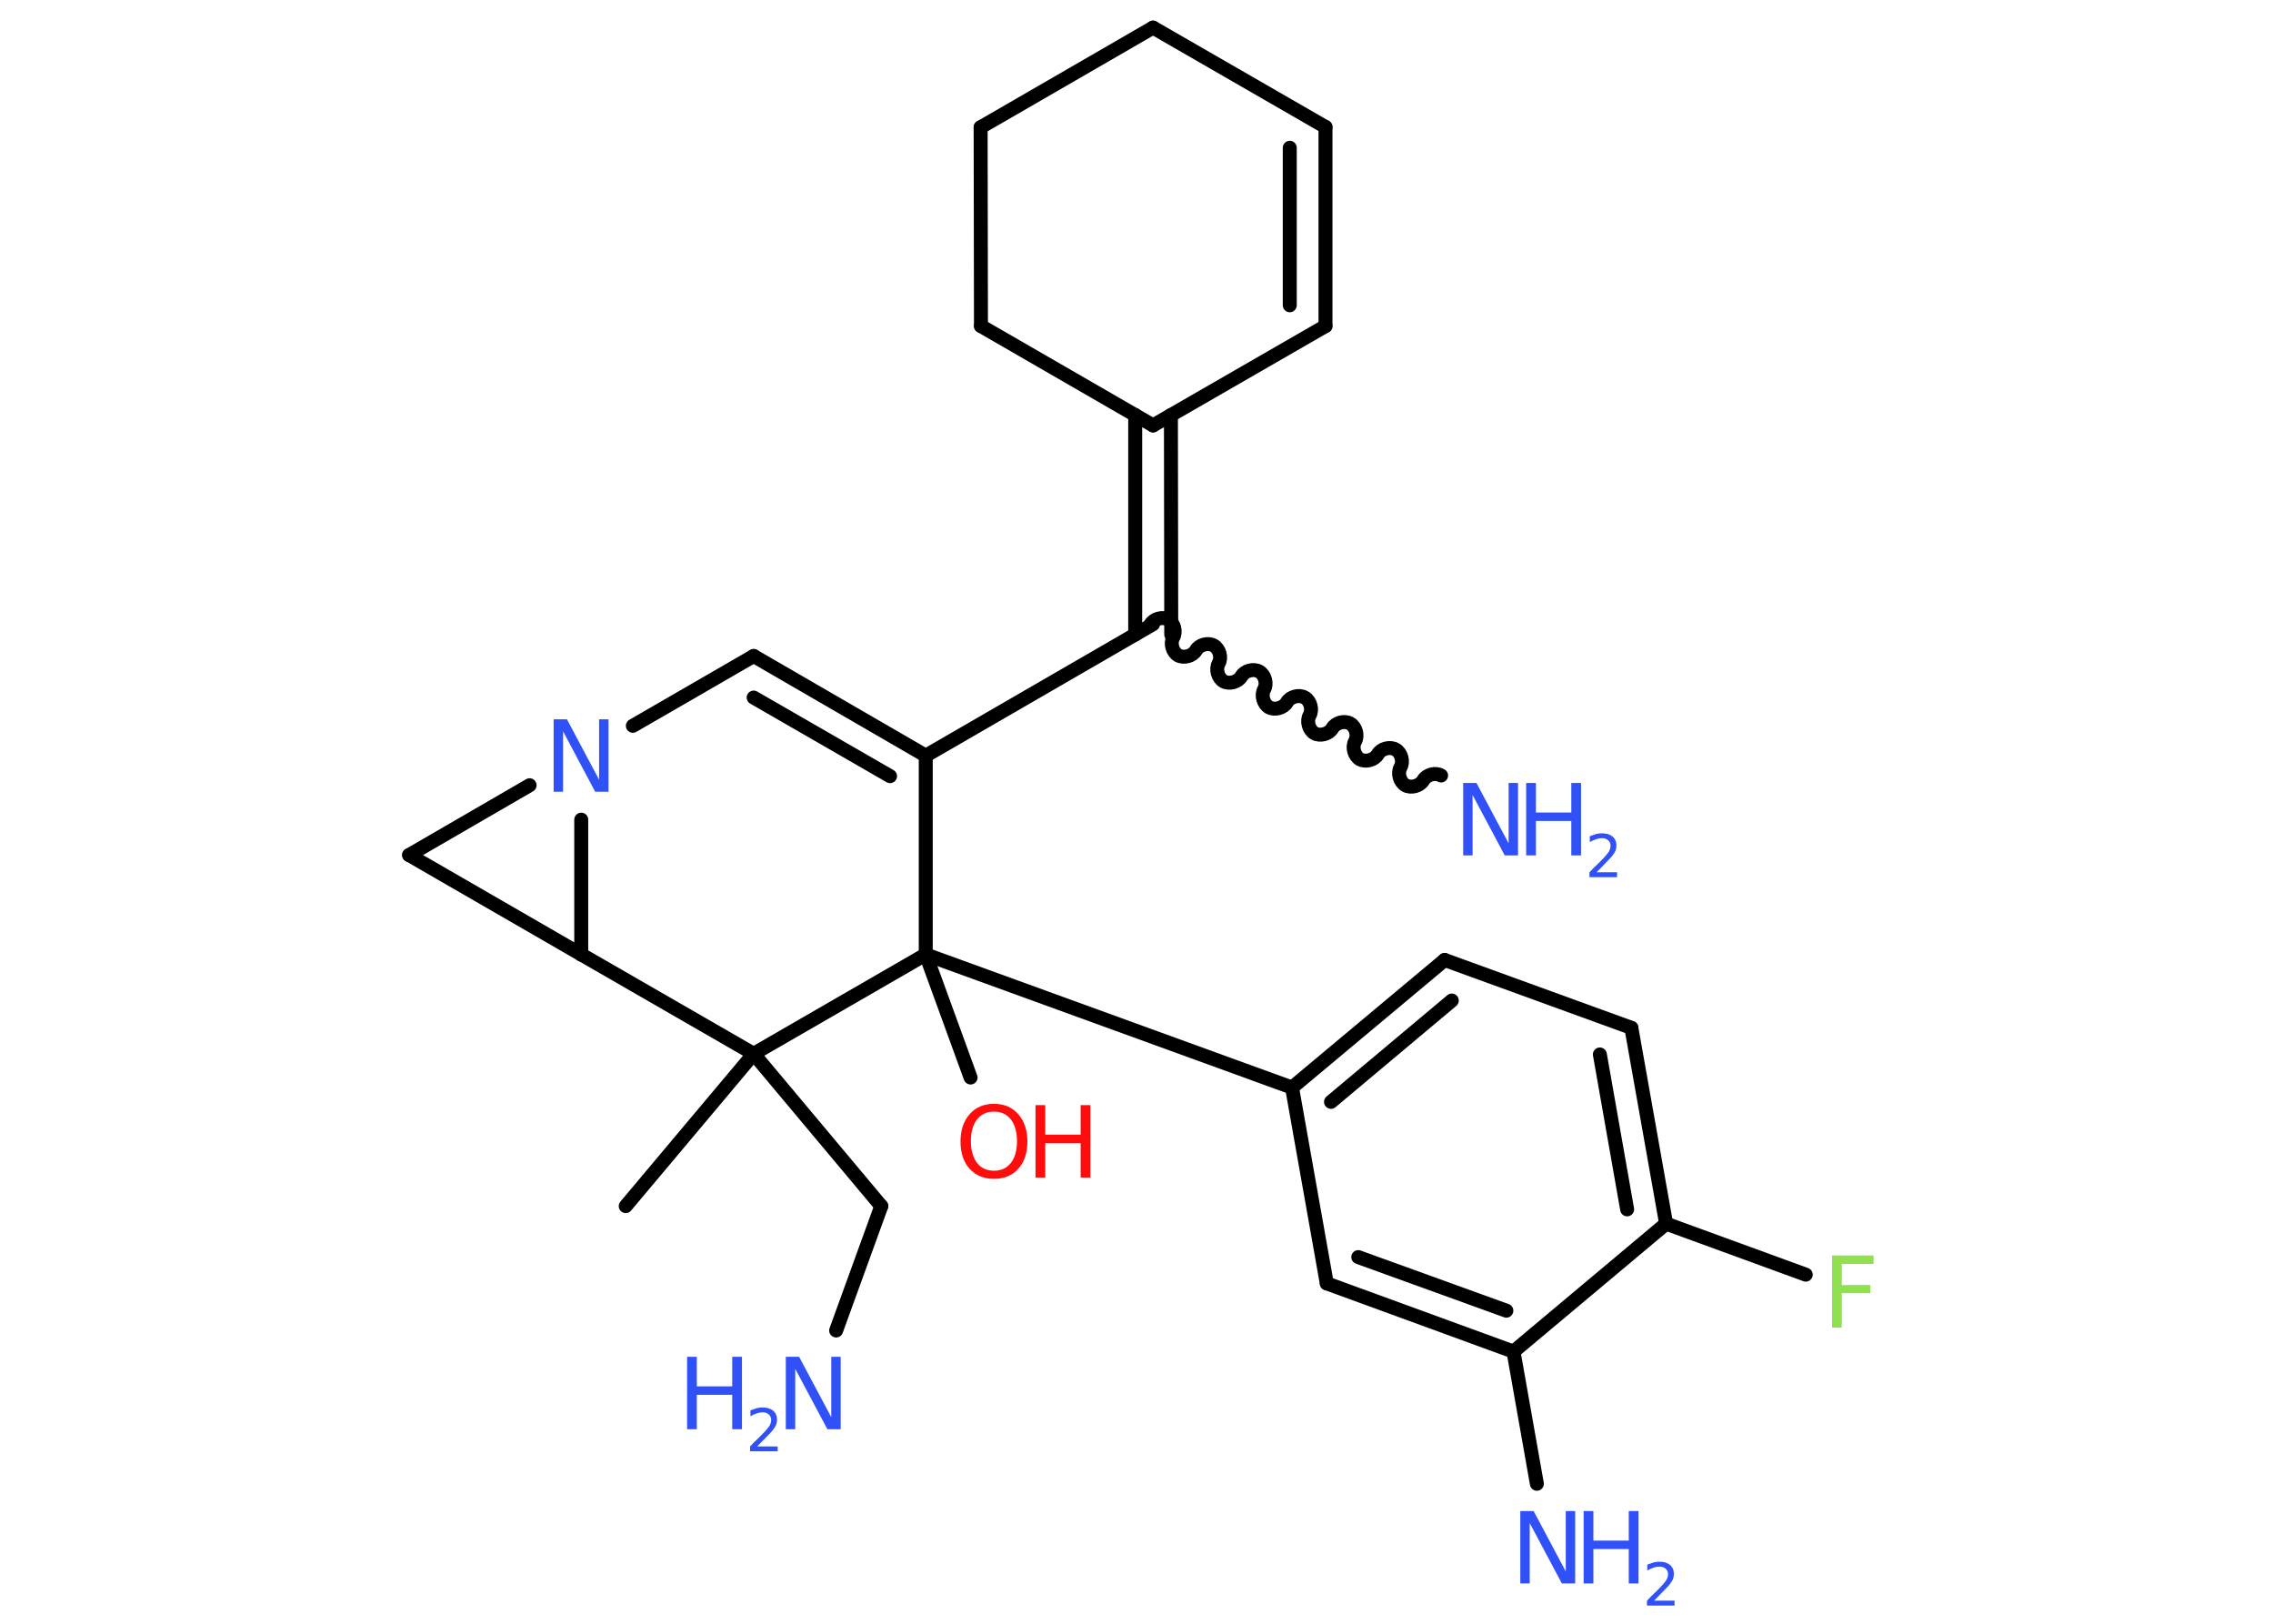 <?xml version='1.0' encoding='UTF-8'?>
<!DOCTYPE svg PUBLIC "-//W3C//DTD SVG 1.1//EN" "http://www.w3.org/Graphics/SVG/1.1/DTD/svg11.dtd">
<svg version='1.2' xmlns='http://www.w3.org/2000/svg' xmlns:xlink='http://www.w3.org/1999/xlink' width='70.0mm' height='50.0mm' viewBox='0 0 70.0 50.0'>
  <desc>Generated by the Chemistry Development Kit (http://github.com/cdk)</desc>
  <g stroke-linecap='round' stroke-linejoin='round' stroke='#000000' stroke-width='.43' fill='#3050F8'>
    <rect x='.0' y='.0' width='70.0' height='50.0' fill='#FFFFFF' stroke='none'/>
    <g id='mol1' class='mol'>
      <line id='mol1bnd1' class='bond' x1='19.27' y1='37.14' x2='23.21' y2='32.45'/>
      <line id='mol1bnd2' class='bond' x1='23.21' y1='32.45' x2='27.14' y2='37.14'/>
      <line id='mol1bnd3' class='bond' x1='27.14' y1='37.14' x2='25.75' y2='40.97'/>
      <line id='mol1bnd4' class='bond' x1='23.21' y1='32.45' x2='17.9' y2='29.39'/>
      <line id='mol1bnd5' class='bond' x1='17.9' y1='29.39' x2='12.6' y2='26.33'/>
      <line id='mol1bnd6' class='bond' x1='12.6' y1='26.33' x2='16.31' y2='24.18'/>
      <line id='mol1bnd7' class='bond' x1='17.9' y1='29.39' x2='17.9' y2='25.24'/>
      <line id='mol1bnd8' class='bond' x1='19.49' y1='22.35' x2='23.21' y2='20.2'/>
      <g id='mol1bnd9' class='bond'>
        <line x1='28.51' y1='23.27' x2='23.21' y2='20.2'/>
        <line x1='27.41' y1='23.9' x2='23.21' y2='21.48'/>
      </g>
      <line id='mol1bnd10' class='bond' x1='28.51' y1='23.27' x2='35.51' y2='19.22'/>
      <path id='mol1bnd11' class='bond' d='M44.38 23.88c-.17 -.1 -.45 -.03 -.55 .15c-.1 .17 -.37 .25 -.55 .15c-.17 -.1 -.25 -.37 -.15 -.55c.1 -.17 .03 -.45 -.15 -.55c-.17 -.1 -.45 -.03 -.55 .15c-.1 .17 -.37 .25 -.55 .15c-.17 -.1 -.25 -.37 -.15 -.55c.1 -.17 .03 -.45 -.15 -.55c-.17 -.1 -.45 -.03 -.55 .15c-.1 .17 -.37 .25 -.55 .15c-.17 -.1 -.25 -.37 -.15 -.55c.1 -.17 .03 -.45 -.15 -.55c-.17 -.1 -.45 -.03 -.55 .15c-.1 .17 -.37 .25 -.55 .15c-.17 -.1 -.25 -.37 -.15 -.55c.1 -.17 .03 -.45 -.15 -.55c-.17 -.1 -.45 -.03 -.55 .15c-.1 .17 -.37 .25 -.55 .15c-.17 -.1 -.25 -.37 -.15 -.55c.1 -.17 .03 -.45 -.15 -.55c-.17 -.1 -.45 -.03 -.55 .15c-.1 .17 -.37 .25 -.55 .15c-.17 -.1 -.25 -.37 -.15 -.55c.1 -.17 .03 -.45 -.15 -.55c-.17 -.1 -.45 -.03 -.55 .15' fill='none' stroke='#000000' stroke-width='.43'/>
      <g id='mol1bnd12' class='bond'>
        <line x1='34.96' y1='19.54' x2='34.96' y2='12.78'/>
        <line x1='36.07' y1='19.54' x2='36.06' y2='12.78'/>
      </g>
      <line id='mol1bnd13' class='bond' x1='35.51' y1='13.1' x2='40.82' y2='10.04'/>
      <g id='mol1bnd14' class='bond'>
        <line x1='40.82' y1='10.04' x2='40.82' y2='3.91'/>
        <line x1='39.72' y1='9.4' x2='39.72' y2='4.55'/>
      </g>
      <line id='mol1bnd15' class='bond' x1='40.82' y1='3.91' x2='35.51' y2='.85'/>
      <line id='mol1bnd16' class='bond' x1='35.51' y1='.85' x2='30.2' y2='3.92'/>
      <line id='mol1bnd17' class='bond' x1='30.2' y1='3.92' x2='30.21' y2='10.04'/>
      <line id='mol1bnd18' class='bond' x1='35.51' y1='13.1' x2='30.21' y2='10.04'/>
      <line id='mol1bnd19' class='bond' x1='28.51' y1='23.27' x2='28.51' y2='29.39'/>
      <line id='mol1bnd20' class='bond' x1='23.21' y1='32.45' x2='28.51' y2='29.39'/>
      <line id='mol1bnd21' class='bond' x1='28.51' y1='29.39' x2='29.89' y2='33.18'/>
      <line id='mol1bnd22' class='bond' x1='28.51' y1='29.39' x2='39.79' y2='33.49'/>
      <g id='mol1bnd23' class='bond'>
        <line x1='44.49' y1='29.56' x2='39.79' y2='33.49'/>
        <line x1='44.71' y1='30.81' x2='40.99' y2='33.93'/>
      </g>
      <line id='mol1bnd24' class='bond' x1='44.49' y1='29.56' x2='50.24' y2='31.65'/>
      <g id='mol1bnd25' class='bond'>
        <line x1='51.31' y1='37.68' x2='50.24' y2='31.65'/>
        <line x1='50.11' y1='37.24' x2='49.27' y2='32.47'/>
      </g>
      <line id='mol1bnd26' class='bond' x1='51.31' y1='37.68' x2='55.61' y2='39.25'/>
      <line id='mol1bnd27' class='bond' x1='51.31' y1='37.68' x2='46.61' y2='41.62'/>
      <line id='mol1bnd28' class='bond' x1='46.61' y1='41.62' x2='47.33' y2='45.69'/>
      <g id='mol1bnd29' class='bond'>
        <line x1='40.86' y1='39.52' x2='46.61' y2='41.62'/>
        <line x1='41.83' y1='38.71' x2='46.39' y2='40.36'/>
      </g>
      <line id='mol1bnd30' class='bond' x1='39.79' y1='33.49' x2='40.86' y2='39.52'/>
      <g id='mol1atm4' class='atom'>
        <path d='M24.21 41.78h.4l.99 1.86v-1.86h.29v2.23h-.41l-.99 -1.86v1.86h-.29v-2.23z' stroke='none'/>
        <path d='M21.16 41.78h.3v.91h1.09v-.91h.3v2.23h-.3v-1.06h-1.09v1.06h-.3v-2.23z' stroke='none'/>
        <path d='M23.32 44.54h.63v.15h-.85v-.15q.1 -.11 .28 -.28q.18 -.18 .22 -.23q.09 -.1 .12 -.17q.03 -.07 .03 -.13q.0 -.11 -.07 -.17q-.07 -.07 -.19 -.07q-.09 .0 -.18 .03q-.09 .03 -.2 .09v-.18q.11 -.04 .2 -.07q.09 -.02 .17 -.02q.21 .0 .33 .1q.12 .1 .12 .28q.0 .08 -.03 .16q-.03 .07 -.11 .17q-.02 .03 -.14 .15q-.12 .12 -.34 .35z' stroke='none'/>
      </g>
      <path id='mol1atm7' class='atom' d='M17.06 22.15h.4l.99 1.86v-1.86h.29v2.23h-.41l-.99 -1.86v1.86h-.29v-2.23z' stroke='none'/>
      <g id='mol1atm11' class='atom'>
        <path d='M45.07 24.11h.4l.99 1.86v-1.86h.29v2.23h-.41l-.99 -1.86v1.86h-.29v-2.23z' stroke='none'/>
        <path d='M47.0 24.11h.3v.91h1.09v-.91h.3v2.23h-.3v-1.06h-1.09v1.06h-.3v-2.23z' stroke='none'/>
        <path d='M49.17 26.86h.63v.15h-.85v-.15q.1 -.11 .28 -.28q.18 -.18 .22 -.23q.09 -.1 .12 -.17q.03 -.07 .03 -.13q.0 -.11 -.07 -.17q-.07 -.07 -.19 -.07q-.09 .0 -.18 .03q-.09 .03 -.2 .09v-.18q.11 -.04 .2 -.07q.09 -.02 .17 -.02q.21 .0 .33 .1q.12 .1 .12 .28q.0 .08 -.03 .16q-.03 .07 -.11 .17q-.02 .03 -.14 .15q-.12 .12 -.34 .35z' stroke='none'/>
      </g>
      <g id='mol1atm19' class='atom'>
        <path d='M30.61 34.23q-.33 .0 -.52 .24q-.19 .24 -.19 .67q.0 .42 .19 .67q.19 .24 .52 .24q.33 .0 .52 -.24q.19 -.24 .19 -.67q.0 -.42 -.19 -.67q-.19 -.24 -.52 -.24zM30.61 33.99q.47 .0 .75 .32q.28 .32 .28 .84q.0 .53 -.28 .84q-.28 .31 -.75 .31q-.47 .0 -.75 -.31q-.28 -.31 -.28 -.84q.0 -.52 .28 -.84q.28 -.32 .75 -.32z' stroke='none' fill='#FF0D0D'/>
        <path d='M31.89 34.03h.3v.91h1.09v-.91h.3v2.23h-.3v-1.06h-1.09v1.06h-.3v-2.23z' stroke='none' fill='#FF0D0D'/>
      </g>
      <path id='mol1atm24' class='atom' d='M56.42 38.66h1.28v.26h-.98v.65h.88v.25h-.88v1.06h-.3v-2.23z' stroke='none' fill='#90E050'/>
      <g id='mol1atm26' class='atom'>
        <path d='M46.83 46.53h.4l.99 1.86v-1.86h.29v2.23h-.41l-.99 -1.86v1.86h-.29v-2.23z' stroke='none'/>
        <path d='M48.77 46.53h.3v.91h1.09v-.91h.3v2.23h-.3v-1.06h-1.09v1.06h-.3v-2.23z' stroke='none'/>
        <path d='M50.94 49.29h.63v.15h-.85v-.15q.1 -.11 .28 -.28q.18 -.18 .22 -.23q.09 -.1 .12 -.17q.03 -.07 .03 -.13q.0 -.11 -.07 -.17q-.07 -.07 -.19 -.07q-.09 .0 -.18 .03q-.09 .03 -.2 .09v-.18q.11 -.04 .2 -.07q.09 -.02 .17 -.02q.21 .0 .33 .1q.12 .1 .12 .28q.0 .08 -.03 .16q-.03 .07 -.11 .17q-.02 .03 -.14 .15q-.12 .12 -.34 .35z' stroke='none'/>
      </g>
    </g>
  </g>
</svg>

